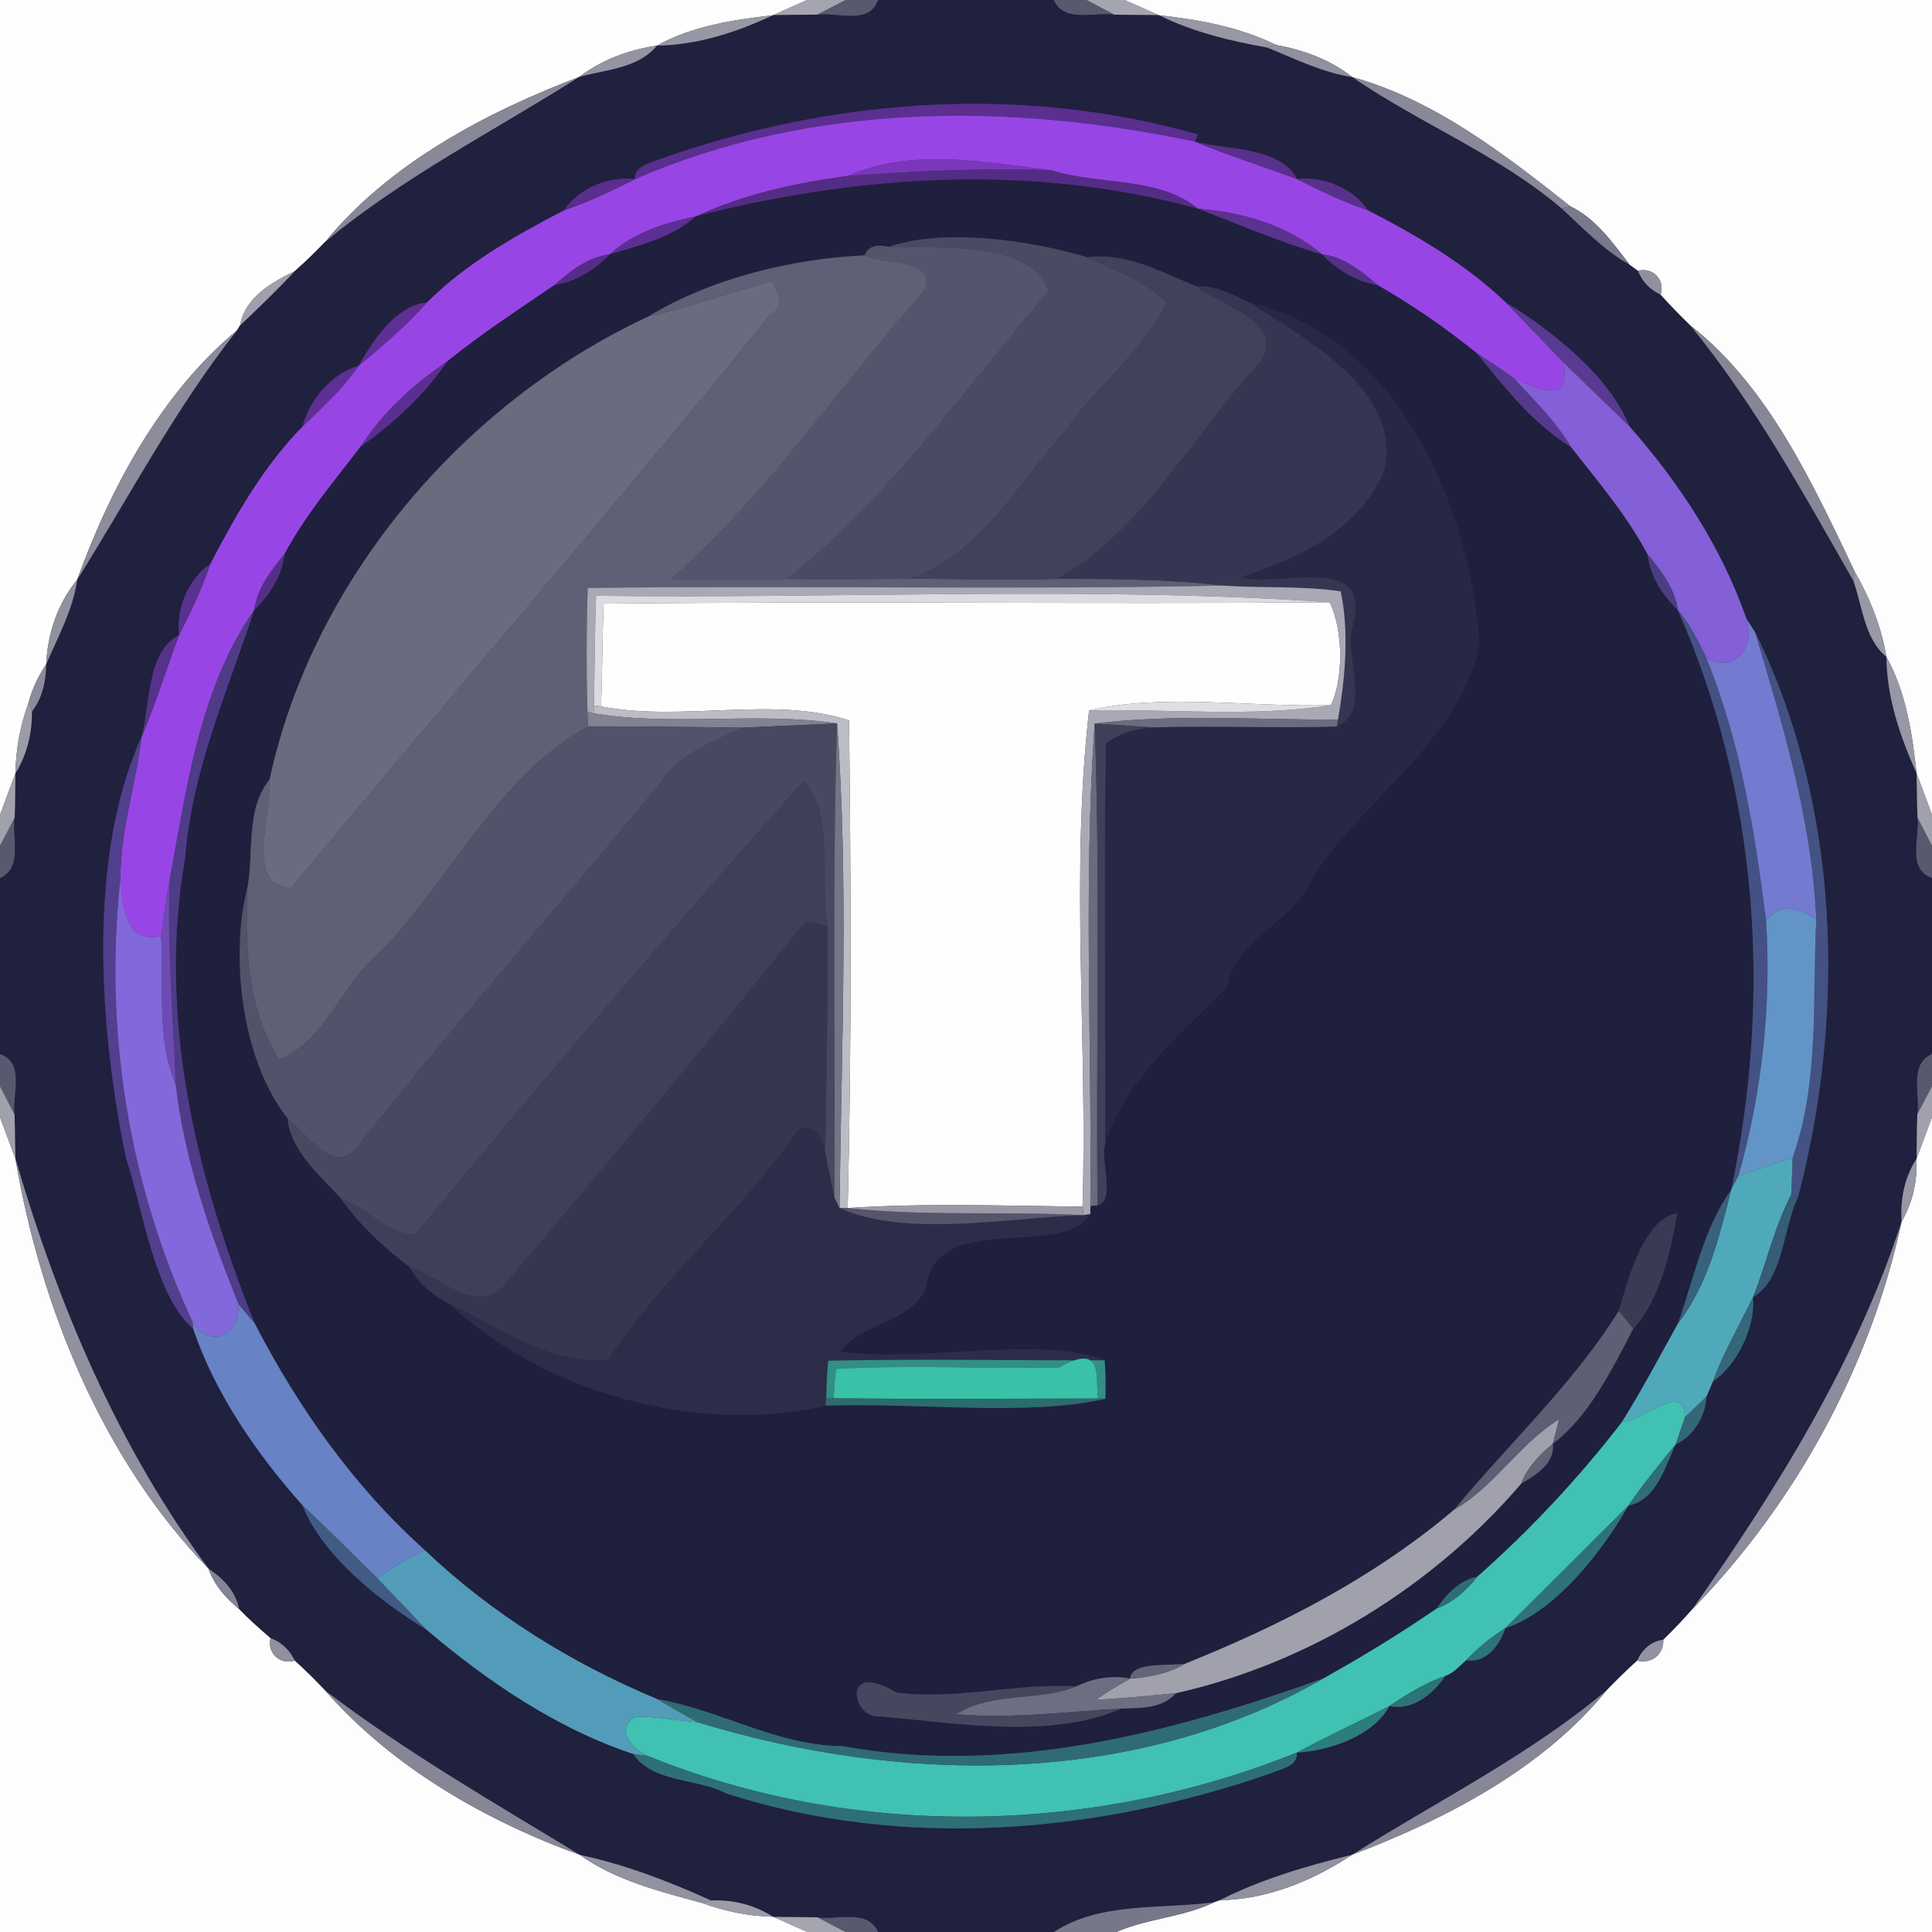 <?xml version="1.0" encoding="UTF-8" ?>
<!DOCTYPE svg PUBLIC "-//W3C//DTD SVG 1.1//EN" "http://www.w3.org/Graphics/SVG/1.1/DTD/svg11.dtd">
<svg width="250pt" height="250pt" viewBox="0 0 250 250" version="1.1" xmlns="http://www.w3.org/2000/svg">
<rect x="0" y="0" width="250" height="250" fill="#333333" stroke="none"/>
<g id="#fefefeff">
<path fill="#fefefe" opacity="1.00" d=" M 0.00 0.00 L 104.45 0.00 C 102.97 0.65 101.49 1.30 100.03 1.97 C 94.88 2.57 89.60 3.35 85.00 5.90 C 81.38 6.44 77.90 7.72 74.96 9.95 C 62.88 14.54 50.39 21.15 42.12 31.26 C 40.85 32.58 39.53 33.87 38.15 35.08 C 35.12 36.56 31.69 38.49 31.07 42.11 L 30.68 42.74 C 20.83 50.92 14.30 63.10 9.99 75.01 C 7.46 78.10 6.16 81.97 5.98 85.94 C 4.98 87.47 4.15 89.11 3.71 90.89 C 2.62 93.83 2.05 96.92 2.00 100.06 C 1.50 101.40 0.50 104.09 0.00 105.43 L 0.00 0.00 Z" />
<path fill="#fefefe" opacity="1.00" d=" M 78.11 78.11 C 109.42 77.77 140.75 78.18 172.07 77.94 C 173.94 81.86 173.74 88.14 172.22 91.25 C 161.96 91.55 150.48 89.68 140.93 91.93 C 138.50 112.94 140.74 134.82 140.08 156.13 C 129.95 156.04 119.80 155.65 109.69 156.32 C 110.21 135.30 110.11 114.24 109.87 93.22 C 100.09 90.02 88.24 93.45 77.78 91.41 C 77.94 86.98 77.93 82.54 78.11 78.11 Z" />
</g>
<g id="#a5a5b1ff">
<path fill="#a5a5b1" opacity="1.00" d=" M 104.45 0.00 L 109.44 0.00 C 108.22 0.63 107.00 1.26 105.78 1.89 C 103.86 1.95 101.94 1.93 100.03 1.97 C 101.49 1.30 102.97 0.65 104.45 0.00 Z" />
<path fill="#a5a5b1" opacity="1.00" d=" M 140.56 0.00 L 145.55 0.00 C 147.03 0.65 148.51 1.30 149.99 1.97 C 148.06 1.94 146.12 1.97 144.19 1.90 C 142.98 1.27 141.77 0.63 140.56 0.00 Z" />
<path fill="#a5a5b1" opacity="1.00" d=" M 100.02 248.03 C 101.95 248.06 103.88 248.02 105.80 248.10 C 107.02 248.73 108.23 249.36 109.44 250.00 L 104.45 250.00 C 102.97 249.35 101.49 248.70 100.02 248.03 Z" />
</g>
<g id="#58586fff">
<path fill="#58586f" opacity="1.00" d=" M 109.44 0.00 L 113.62 0.00 C 112.50 3.26 108.53 1.61 105.78 1.89 C 107.00 1.26 108.22 0.63 109.44 0.00 Z" />
<path fill="#58586f" opacity="1.00" d=" M 136.35 0.00 L 140.56 0.00 C 141.77 0.63 142.98 1.27 144.19 1.90 C 141.49 1.54 137.74 3.02 136.35 0.00 Z" />
<path fill="#58586f" opacity="1.00" d=" M 0.00 109.43 C 0.63 108.22 1.27 107.01 1.90 105.80 C 1.53 108.50 3.02 112.25 0.00 113.65 L 0.00 109.43 Z" />
<path fill="#58586f" opacity="1.00" d=" M 248.12 105.78 C 248.74 107.00 249.37 108.22 250.00 109.43 L 250.00 113.62 C 246.75 112.50 248.37 108.53 248.12 105.78 Z" />
<path fill="#58586f" opacity="1.00" d=" M 0.00 136.38 C 3.26 137.50 1.61 141.44 1.88 144.22 C 1.26 143.00 0.63 141.78 0.00 140.57 L 0.00 136.38 Z" />
<path fill="#58586f" opacity="1.00" d=" M 248.10 144.20 C 248.46 141.49 246.98 137.74 250.00 136.35 L 250.00 140.57 C 249.36 141.77 248.73 142.98 248.10 144.20 Z" />
<path fill="#58586f" opacity="1.00" d=" M 105.80 248.10 C 108.50 248.45 112.25 246.98 113.65 250.00 L 109.44 250.00 C 108.23 249.36 107.02 248.73 105.80 248.10 Z" />
</g>
<g id="#20203fff">
<path fill="#20203f" opacity="1.00" d=" M 113.62 0.00 L 136.35 0.00 C 137.74 3.02 141.49 1.54 144.19 1.90 C 146.12 1.97 148.06 1.94 149.99 1.97 C 154.36 4.14 159.18 5.30 163.96 6.15 C 167.55 7.59 171.10 9.39 174.97 9.97 C 183.72 15.99 193.89 19.99 202.08 26.98 C 204.88 29.55 207.53 32.38 210.88 34.26 C 211.15 34.45 211.68 34.84 211.95 35.04 C 212.49 36.43 213.54 37.50 214.88 38.13 C 216.12 39.50 217.41 40.83 218.74 42.12 C 227.04 52.30 233.35 63.81 239.82 75.15 C 241.02 78.48 241.22 82.60 244.10 85.00 C 244.14 90.24 245.87 95.32 248.00 100.05 C 248.05 101.96 248.05 103.87 248.12 105.78 C 248.37 108.53 246.75 112.50 250.00 113.62 L 250.00 136.35 C 246.98 137.74 248.46 141.49 248.10 144.20 C 248.02 146.11 248.04 148.02 248.00 149.94 C 246.43 152.37 245.87 155.20 246.07 158.07 C 240.14 176.32 229.95 192.62 219.04 208.17 C 217.83 209.56 216.55 210.89 215.23 212.18 C 213.66 212.38 212.48 213.45 211.86 214.87 C 210.49 216.12 209.16 217.41 207.88 218.74 C 197.80 227.19 185.97 233.06 174.97 240.00 C 169.13 241.45 163.24 243.14 157.86 245.88 L 157.12 246.15 C 150.27 247.07 142.29 246.08 136.40 250.00 L 113.65 250.00 C 112.25 246.98 108.50 248.45 105.80 248.10 C 103.88 248.02 101.95 248.06 100.02 248.03 C 97.63 246.48 94.85 245.80 92.01 245.92 C 86.54 243.45 80.91 241.27 75.03 240.02 C 63.91 233.25 52.52 226.71 42.09 218.77 C 40.83 217.42 39.50 216.12 38.14 214.88 C 37.49 213.52 36.41 212.48 35.00 211.97 C 33.60 210.77 32.22 209.55 30.95 208.23 C 30.49 205.91 28.89 204.25 26.99 202.99 C 15.20 187.09 7.52 168.82 2.00 149.95 C 1.94 148.04 1.95 146.13 1.88 144.22 C 1.61 141.44 3.26 137.50 0.00 136.38 L 0.00 113.65 C 3.02 112.25 1.53 108.50 1.90 105.80 C 1.98 103.89 1.95 101.97 2.00 100.06 C 3.49 97.65 4.16 94.89 4.13 92.07 C 5.51 90.30 5.94 88.14 5.98 85.94 C 7.51 82.38 9.45 78.90 9.99 75.01 C 16.75 64.24 22.71 52.81 30.68 42.74 L 31.07 42.11 C 33.48 39.82 35.88 37.51 38.15 35.08 C 39.53 33.87 40.85 32.58 42.12 31.26 C 52.22 22.86 63.95 16.94 74.96 9.95 C 78.39 8.99 82.62 8.86 85.00 5.90 C 90.23 5.84 95.33 4.17 100.03 1.97 C 101.94 1.93 103.86 1.95 105.78 1.89 C 108.53 1.61 112.50 3.26 113.62 0.00 M 84.87 20.78 C 83.79 21.20 81.99 21.69 82.17 23.19 C 78.85 22.72 74.77 24.42 73.01 27.20 C 66.69 30.50 60.31 34.07 55.24 39.15 C 51.19 39.49 48.18 44.22 46.40 47.33 C 42.97 48.30 40.00 51.75 39.14 55.20 C 34.11 60.33 30.49 66.67 27.20 73.01 C 24.42 74.77 22.74 78.84 23.18 82.16 C 18.98 84.29 19.41 91.34 18.32 95.36 C 11.45 110.39 12.67 132.16 16.27 149.70 C 18.58 156.84 20.00 167.60 25.01 171.96 C 27.81 180.32 33.24 188.14 39.13 194.78 C 41.73 201.35 49.16 207.23 55.19 210.88 C 63.05 217.57 72.08 223.70 81.93 226.96 C 84.46 230.74 90.27 230.08 93.96 232.07 C 116.88 239.43 141.88 237.28 164.38 229.49 C 165.64 228.92 167.98 228.61 167.82 226.78 C 172.10 226.56 177.75 224.57 179.80 220.75 C 182.75 221.44 185.50 219.17 187.03 216.86 C 188.12 216.48 188.89 215.56 189.73 214.82 C 192.23 215.33 194.14 212.82 194.78 210.69 C 201.26 208.57 207.36 200.74 210.73 194.81 C 214.39 194.10 215.46 189.76 216.85 186.89 C 219.09 185.91 220.76 183.18 220.81 180.74 C 221.02 180.24 221.44 179.26 221.65 178.77 C 224.69 176.70 227.19 171.82 226.84 167.86 C 230.85 165.54 230.69 158.89 232.67 154.92 C 238.92 131.01 238.07 104.03 227.13 81.84 C 226.84 81.39 226.27 80.50 225.98 80.05 C 222.80 70.87 217.27 62.43 210.86 55.19 C 208.25 48.64 200.84 42.79 194.83 39.12 C 189.63 34.15 183.34 30.48 176.99 27.20 C 175.23 24.42 171.15 22.74 167.84 23.18 C 165.71 18.98 158.65 19.39 154.63 18.33 L 155.01 17.40 C 132.01 10.84 107.24 12.74 84.87 20.78 Z" />
</g>
<g id="#fdfdfeff">
<path fill="#fdfdfe" opacity="1.00" d=" M 145.55 0.00 L 250.00 0.00 L 250.00 105.43 C 249.50 104.09 248.50 101.39 248.00 100.05 C 247.44 94.88 246.65 89.60 244.10 85.00 C 243.45 81.12 241.98 77.44 240.03 74.03 C 234.56 62.61 228.89 50.07 218.74 42.12 C 217.41 40.83 216.12 39.50 214.88 38.13 C 215.49 36.21 213.90 34.54 211.95 35.04 C 211.68 34.84 211.15 34.45 210.88 34.26 C 208.68 31.40 206.51 28.30 203.19 26.69 C 194.69 19.96 185.58 12.90 174.97 9.97 C 172.12 7.71 168.66 6.47 165.11 5.81 C 160.40 3.49 155.17 2.56 149.99 1.97 C 148.51 1.30 147.03 0.65 145.55 0.00 Z" />
<path fill="#fdfdfe" opacity="1.00" d=" M 0.00 144.57 C 0.50 145.91 1.50 148.61 2.00 149.95 C 5.25 169.12 13.31 188.92 26.99 202.99 C 27.72 205.13 29.24 206.80 30.95 208.23 C 32.22 209.55 33.60 210.77 35.00 211.97 C 34.54 213.92 36.23 215.47 38.14 214.88 C 39.50 216.12 40.83 217.42 42.09 218.77 C 50.76 228.66 62.75 235.56 75.03 240.02 C 79.69 243.35 85.40 244.75 90.85 246.25 C 93.80 247.32 96.88 247.96 100.02 248.03 C 101.49 248.70 102.97 249.35 104.45 250.00 L 0.00 250.00 L 0.00 144.57 Z" />
<path fill="#fdfdfe" opacity="1.00" d=" M 248.00 149.94 C 248.50 148.60 249.50 145.91 250.00 144.57 L 250.00 250.00 L 144.44 250.00 C 148.52 248.23 153.10 248.09 157.12 246.15 L 157.86 245.88 C 163.95 245.81 169.93 243.34 174.97 240.00 C 187.06 235.41 199.62 228.89 207.88 218.74 C 209.16 217.41 210.49 216.12 211.86 214.87 C 213.68 215.39 215.33 214.05 215.23 212.18 C 216.55 210.89 217.83 209.56 219.04 208.17 C 232.39 194.47 242.06 176.74 246.07 158.07 C 247.53 155.59 248.10 152.79 248.00 149.94 Z" />
</g>
<g id="#9797a5ff">
<path fill="#9797a5" opacity="1.00" d=" M 85.00 5.90 C 89.60 3.35 94.88 2.57 100.03 1.97 C 95.33 4.17 90.23 5.84 85.00 5.90 Z" />
<path fill="#9797a5" opacity="1.00" d=" M 149.99 1.97 C 155.17 2.56 160.40 3.49 165.11 5.81 L 163.96 6.15 C 159.18 5.30 154.36 4.14 149.99 1.97 Z" />
<path fill="#9797a5" opacity="1.00" d=" M 244.10 85.00 C 246.65 89.60 247.44 94.88 248.00 100.05 C 245.87 95.32 244.14 90.24 244.10 85.00 Z" />
<path fill="#9797a5" opacity="1.00" d=" M 246.07 158.07 C 245.87 155.20 246.43 152.37 248.00 149.94 C 248.10 152.79 247.53 155.59 246.07 158.07 Z" />
</g>
<g id="#9494a3ff">
<path fill="#9494a3" opacity="1.00" d=" M 74.96 9.95 C 77.90 7.72 81.38 6.44 85.00 5.90 C 82.62 8.86 78.39 8.99 74.96 9.95 Z" />
</g>
<g id="#90909fff">
<path fill="#90909f" opacity="1.00" d=" M 163.96 6.15 L 165.11 5.81 C 168.66 6.47 172.12 7.71 174.97 9.97 C 171.10 9.39 167.55 7.59 163.96 6.15 Z" />
<path fill="#90909f" opacity="1.00" d=" M 211.95 35.04 C 213.90 34.54 215.49 36.21 214.88 38.13 C 213.54 37.50 212.49 36.43 211.95 35.04 Z" />
<path fill="#90909f" opacity="1.00" d=" M 5.98 85.94 C 6.16 81.97 7.46 78.10 9.99 75.01 C 9.45 78.90 7.51 82.38 5.98 85.94 Z" />
<path fill="#90909f" opacity="1.00" d=" M 2.00 149.95 C 7.52 168.82 15.20 187.09 26.99 202.99 C 13.31 188.92 5.25 169.12 2.00 149.95 Z" />
<path fill="#90909f" opacity="1.00" d=" M 35.00 211.97 C 36.41 212.48 37.49 213.52 38.14 214.88 C 36.23 215.47 34.54 213.92 35.00 211.97 Z" />
</g>
<g id="#888898ff">
<path fill="#888898" opacity="1.00" d=" M 42.12 31.26 C 50.39 21.15 62.88 14.54 74.96 9.95 C 63.95 16.94 52.22 22.86 42.12 31.26 Z" />
</g>
<g id="#898999ff">
<path fill="#898999" opacity="1.00" d=" M 174.97 9.97 C 185.58 12.90 194.69 19.96 203.19 26.69 L 202.08 26.98 C 193.89 19.99 183.72 15.99 174.97 9.97 Z" />
</g>
<g id="#5b2e90ff">
<path fill="#5b2e90" opacity="1.00" d=" M 84.87 20.78 C 107.24 12.74 132.01 10.84 155.01 17.40 L 154.63 18.33 C 130.65 13.26 104.93 13.24 82.17 23.19 C 81.99 21.69 83.79 21.20 84.87 20.78 Z" />
</g>
<g id="#9845e6ff">
<path fill="#9845e6" opacity="1.00" d=" M 82.17 23.19 C 104.93 13.24 130.65 13.26 154.63 18.33 C 158.96 20.15 163.45 21.52 167.84 23.18 C 170.81 24.69 173.82 26.15 176.99 27.20 C 183.34 30.48 189.63 34.15 194.83 39.12 C 197.30 41.70 199.80 44.25 202.26 46.85 C 203.39 52.40 199.24 50.41 195.96 48.99 C 194.38 47.87 192.79 46.77 191.14 45.75 C 187.09 42.47 182.79 39.50 178.26 36.90 C 176.18 35.06 173.91 33.26 171.06 32.90 C 166.62 29.17 160.77 27.43 155.06 27.02 C 149.81 22.78 142.29 24.01 136.06 22.04 C 127.51 20.97 117.94 19.10 109.74 22.76 C 102.99 23.66 96.24 25.13 90.04 28.00 C 86.04 28.82 82.01 30.08 78.93 32.89 C 76.09 33.27 73.81 35.06 71.73 36.90 C 67.05 40.10 62.28 43.20 57.87 46.78 C 53.51 49.72 49.53 53.32 46.68 57.78 C 43.23 62.29 39.51 66.68 36.82 71.71 C 35.06 73.84 33.28 76.11 32.90 78.93 C 25.83 89.06 24.16 101.95 21.96 113.85 C 21.54 116.26 21.17 118.69 20.85 121.12 C 16.16 122.20 15.85 117.16 15.58 113.78 C 15.56 107.50 17.59 101.54 18.32 95.36 C 20.17 91.05 21.52 86.54 23.18 82.16 C 24.69 79.19 26.15 76.18 27.20 73.01 C 30.49 66.67 34.11 60.33 39.14 55.20 C 41.70 52.71 44.40 50.31 46.40 47.33 C 49.52 44.80 52.55 42.14 55.24 39.15 C 60.31 34.07 66.69 30.50 73.01 27.20 C 76.18 26.14 79.19 24.69 82.17 23.19 Z" />
</g>
<g id="#59308eff">
<path fill="#59308e" opacity="1.00" d=" M 154.63 18.33 C 158.65 19.39 165.71 18.98 167.84 23.18 C 163.45 21.52 158.96 20.15 154.63 18.33 Z" />
</g>
<g id="#7b37bcff">
<path fill="#7b37bc" opacity="1.00" d=" M 109.74 22.76 C 117.94 19.10 127.51 20.97 136.06 22.04 C 127.27 21.67 118.50 22.15 109.74 22.76 Z" />
</g>
<g id="#542c86ff">
<path fill="#542c86" opacity="1.00" d=" M 109.74 22.76 C 118.50 22.15 127.27 21.67 136.06 22.04 C 142.29 24.01 149.81 22.78 155.06 27.02 C 133.67 21.16 111.28 22.57 90.04 28.00 C 96.24 25.13 102.99 23.66 109.74 22.76 Z" />
</g>
<g id="#5b2d8fff">
<path fill="#5b2d8f" opacity="1.00" d=" M 73.01 27.20 C 74.77 24.42 78.85 22.72 82.17 23.19 C 79.19 24.69 76.18 26.14 73.01 27.20 Z" />
</g>
<g id="#1f1f3eff">
<path fill="#1f1f3e" opacity="1.00" d=" M 90.04 28.00 C 111.28 22.57 133.67 21.16 155.06 27.02 C 160.36 29.07 165.60 31.32 171.06 32.90 C 173.03 34.92 175.44 36.43 178.26 36.90 C 182.79 39.50 187.09 42.47 191.14 45.75 C 194.72 50.19 198.38 54.83 203.30 57.86 C 206.79 62.33 210.52 66.68 213.18 71.71 C 213.53 74.57 215.07 76.97 217.11 78.93 C 227.52 102.54 229.31 128.76 224.02 153.95 C 220.43 158.96 219.18 165.47 217.12 171.27 C 214.75 175.54 212.47 179.87 209.87 184.02 C 204.29 191.26 198.04 197.94 191.20 203.99 C 188.86 204.53 187.19 206.19 185.92 208.13 C 181.19 211.38 176.29 214.37 171.29 217.16 C 151.40 224.29 130.37 229.81 109.01 225.95 C 100.49 225.87 93.21 221.27 85.05 219.86 C 74.06 215.29 63.65 208.85 55.02 200.63 C 45.79 192.37 38.62 182.19 32.95 171.23 C 25.36 152.21 20.34 131.57 23.96 110.99 C 24.81 99.77 29.44 89.48 32.90 78.93 C 34.93 76.97 36.47 74.56 36.82 71.71 C 39.51 66.68 43.23 62.29 46.68 57.78 C 50.98 54.76 54.88 51.12 57.87 46.78 C 62.28 43.20 67.05 40.10 71.73 36.90 C 74.55 36.43 76.97 34.92 78.93 32.89 C 82.79 31.74 86.97 30.74 90.04 28.00 M 114.99 31.95 C 113.31 31.57 112.27 31.93 111.89 33.04 C 102.34 33.49 91.88 36.07 83.87 40.97 C 59.93 52.11 40.46 74.98 34.89 100.85 C 31.74 104.72 32.87 110.29 32.00 114.97 C 29.87 122.97 30.98 136.83 37.21 144.70 C 37.55 148.81 41.35 152.08 43.95 154.90 C 46.41 158.36 49.58 161.38 52.96 163.91 C 54.14 166.02 55.99 167.68 58.18 168.71 C 70.28 180.17 90.25 185.73 106.86 181.89 C 118.58 181.46 132.87 183.33 143.03 181.00 C 143.09 179.34 143.07 177.67 142.94 176.02 C 134.40 172.70 119.21 176.45 108.75 174.88 C 111.57 171.00 117.38 171.38 119.80 166.84 C 120.91 156.30 137.42 163.11 141.09 157.10 L 141.09 156.06 L 142.02 155.97 C 144.40 155.36 142.38 150.36 143.00 148.07 C 145.19 140.15 152.75 133.75 158.72 127.77 C 159.92 121.35 167.23 119.44 169.70 113.78 C 176.26 103.32 188.82 96.01 191.43 83.38 C 190.27 65.40 180.67 43.59 161.74 39.19 C 159.57 38.14 157.35 36.90 154.85 37.07 C 150.40 35.24 145.66 32.62 140.69 33.29 C 132.73 30.91 121.74 29.58 114.99 31.95 M 209.47 169.63 C 203.55 179.14 195.18 186.84 188.20 195.32 C 177.90 204.07 165.80 210.29 153.31 215.30 C 151.22 215.57 146.42 215.01 146.22 217.22 C 143.83 216.72 141.45 217.18 139.28 218.21 C 131.51 217.77 123.80 220.01 115.98 219.02 C 108.81 214.64 110.17 222.56 113.97 222.11 C 123.88 222.98 136.05 225.08 145.11 221.08 C 147.59 221.00 150.36 221.14 152.16 219.10 C 169.38 215.24 185.40 205.33 196.82 192.01 C 198.71 190.86 201.24 189.39 200.93 186.83 C 205.62 183.28 208.57 177.26 211.34 171.94 C 214.81 168.16 216.13 162.11 217.04 156.98 C 212.52 157.85 210.59 165.96 209.47 169.63 Z" />
</g>
<g id="#58318eff">
<path fill="#58318e" opacity="1.00" d=" M 167.84 23.18 C 171.15 22.74 175.23 24.42 176.99 27.20 C 173.82 26.15 170.81 24.69 167.84 23.18 Z" />
</g>
<g id="#5a3290ff">
<path fill="#5a3290" opacity="1.00" d=" M 155.06 27.02 C 160.77 27.43 166.62 29.17 171.06 32.90 C 165.60 31.32 160.36 29.07 155.06 27.02 Z" />
</g>
<g id="#79798bff">
<path fill="#79798b" opacity="1.00" d=" M 202.08 26.98 L 203.19 26.69 C 206.51 28.30 208.68 31.40 210.88 34.26 C 207.53 32.38 204.88 29.55 202.08 26.98 Z" />
</g>
<g id="#5d2e93ff">
<path fill="#5d2e93" opacity="1.00" d=" M 78.93 32.89 C 82.01 30.08 86.04 28.82 90.04 28.00 C 86.97 30.74 82.79 31.74 78.93 32.89 Z" />
</g>
<g id="#4a4a63ff">
<path fill="#4a4a63" opacity="1.00" d=" M 114.99 31.95 C 121.74 29.58 132.73 30.91 140.69 33.29 C 144.17 35.12 148.19 36.19 150.92 39.18 C 147.81 45.67 141.77 49.98 137.77 55.84 C 131.59 62.67 126.98 71.62 117.78 74.87 C 112.46 74.97 107.14 75.01 101.83 74.93 C 114.94 64.52 124.87 50.30 135.68 37.67 C 133.43 31.04 121.43 32.16 114.99 31.95 Z" />
</g>
<g id="#54546cff">
<path fill="#54546c" opacity="1.00" d=" M 111.89 33.04 C 112.27 31.93 113.31 31.57 114.99 31.95 C 121.43 32.16 133.43 31.04 135.68 37.67 C 124.87 50.30 114.94 64.52 101.83 74.93 C 96.83 74.96 91.84 75.14 86.85 74.92 C 99.36 63.95 108.61 49.96 119.62 37.61 C 121.39 33.36 114.43 34.35 111.89 33.04 Z" />
</g>
<g id="#562c89ff">
<path fill="#562c89" opacity="1.00" d=" M 71.73 36.90 C 73.81 35.06 76.09 33.27 78.93 32.89 C 76.97 34.92 74.55 36.43 71.73 36.90 Z" />
</g>
<g id="#5f5f75ff">
<path fill="#5f5f75" opacity="1.00" d=" M 83.87 40.97 C 91.88 36.07 102.34 33.49 111.89 33.04 C 114.43 34.35 121.39 33.36 119.62 37.61 C 108.61 49.96 99.36 63.95 86.85 74.92 C 91.84 75.14 96.83 74.96 101.83 74.93 C 107.14 75.01 112.46 74.97 117.78 74.87 C 124.12 74.92 130.47 75.08 136.82 74.91 C 143.96 74.89 151.12 74.93 158.22 75.77 C 130.84 76.35 103.44 75.73 76.05 76.08 C 75.88 81.42 75.87 86.76 76.02 92.11 C 76.04 92.58 76.08 93.52 76.10 93.99 C 64.35 100.41 58.14 114.27 48.72 123.69 C 44.03 127.74 42.09 134.70 36.13 137.13 C 31.94 130.46 31.73 122.58 32.00 114.97 C 32.87 110.29 31.74 104.72 34.89 100.85 C 35.28 105.29 31.50 114.89 37.74 114.82 C 58.29 90.04 79.43 65.74 99.67 40.71 C 101.85 39.59 100.40 37.83 99.97 36.40 C 94.56 37.78 89.32 39.74 83.87 40.97 Z" />
</g>
<g id="#41415bff">
<path fill="#41415b" opacity="1.00" d=" M 140.69 33.29 C 145.66 32.62 150.40 35.24 154.85 37.07 C 157.88 39.52 166.67 41.72 162.98 46.98 C 154.33 56.22 148.14 68.50 136.82 74.91 C 130.47 75.08 124.12 74.92 117.78 74.87 C 126.98 71.62 131.59 62.67 137.77 55.84 C 141.77 49.98 147.81 45.67 150.92 39.18 C 148.19 36.19 144.17 35.12 140.69 33.29 Z" />
</g>
<g id="#523187ff">
<path fill="#523187" opacity="1.00" d=" M 171.06 32.90 C 173.91 33.26 176.18 35.06 178.26 36.90 C 175.44 36.43 173.03 34.92 171.06 32.90 Z" />
</g>
<g id="#a0a0adff">
<path fill="#a0a0ad" opacity="1.00" d=" M 31.07 42.11 C 31.69 38.49 35.12 36.56 38.15 35.08 C 35.88 37.51 33.48 39.82 31.07 42.11 Z" />
</g>
<g id="#6b6b80ff">
<path fill="#6b6b80" opacity="1.00" d=" M 83.87 40.97 C 89.32 39.74 94.56 37.78 99.97 36.40 C 100.40 37.83 101.85 39.59 99.67 40.71 C 79.43 65.74 58.29 90.04 37.74 114.82 C 31.50 114.89 35.28 105.29 34.89 100.85 C 40.46 74.98 59.93 52.11 83.87 40.97 Z" />
</g>
<g id="#363652ff">
<path fill="#363652" opacity="1.00" d=" M 154.85 37.07 C 157.35 36.90 159.57 38.14 161.74 39.19 C 168.98 43.84 181.63 50.70 179.08 61.04 C 175.61 68.77 168.09 72.21 160.62 74.68 C 165.24 76.19 177.71 71.19 175.05 81.00 C 173.79 84.85 177.72 91.90 172.99 94.01 L 173.14 93.11 C 174.06 87.67 174.61 81.93 173.49 76.52 C 168.45 75.77 163.31 76.13 158.22 75.77 C 151.12 74.93 143.96 74.89 136.82 74.91 C 148.14 68.50 154.33 56.22 162.98 46.98 C 166.67 41.72 157.88 39.52 154.85 37.07 Z" />
</g>
<g id="#602f96ff">
<path fill="#602f96" opacity="1.00" d=" M 46.40 47.33 C 48.18 44.22 51.19 39.49 55.24 39.15 C 52.55 42.14 49.52 44.80 46.40 47.33 Z" />
</g>
<g id="#282846ff">
<path fill="#282846" opacity="1.00" d=" M 161.74 39.19 C 180.67 43.59 190.27 65.40 191.43 83.38 C 188.82 96.01 176.26 103.32 169.70 113.78 C 167.23 119.44 159.92 121.35 158.72 127.77 C 152.75 133.75 145.19 140.15 143.00 148.07 C 143.08 130.78 142.80 113.48 143.10 96.19 C 144.86 94.91 146.90 94.22 149.21 94.12 C 157.13 93.88 165.07 94.25 172.99 94.01 C 177.72 91.90 173.79 84.85 175.05 81.00 C 177.71 71.19 165.24 76.19 160.62 74.68 C 168.09 72.21 175.61 68.77 179.08 61.04 C 181.63 50.70 168.98 43.84 161.74 39.19 Z" />
</g>
<g id="#583a92ff">
<path fill="#583a92" opacity="1.00" d=" M 194.83 39.12 C 200.84 42.79 208.25 48.64 210.86 55.19 C 207.98 52.42 205.12 49.64 202.26 46.85 C 199.80 44.25 197.30 41.70 194.83 39.12 Z" />
</g>
<g id="#868697ff">
<path fill="#868697" opacity="1.00" d=" M 218.74 42.12 C 228.89 50.07 234.56 62.61 240.03 74.03 L 239.82 75.15 C 233.35 63.81 227.04 52.30 218.74 42.12 Z" />
<path fill="#868697" opacity="1.00" d=" M 42.09 218.77 C 52.52 226.71 63.91 233.25 75.03 240.02 C 62.75 235.56 50.76 228.66 42.09 218.77 Z" />
</g>
<g id="#8c8c9cff">
<path fill="#8c8c9c" opacity="1.00" d=" M 9.99 75.01 C 14.30 63.10 20.83 50.92 30.68 42.74 C 22.71 52.81 16.75 64.24 9.99 75.01 Z" />
<path fill="#8c8c9c" opacity="1.00" d=" M 219.04 208.17 C 229.95 192.62 240.14 176.32 246.07 158.07 C 242.06 176.74 232.39 194.47 219.04 208.17 Z" />
</g>
<g id="#55398eff">
<path fill="#55398e" opacity="1.00" d=" M 191.14 45.75 C 192.79 46.77 194.38 47.87 195.96 48.99 C 198.53 51.84 201.37 54.52 203.30 57.86 C 198.38 54.83 194.72 50.19 191.14 45.75 Z" />
</g>
<g id="#5f2f95ff">
<path fill="#5f2f95" opacity="1.00" d=" M 39.14 55.20 C 40.00 51.75 42.97 48.30 46.40 47.33 C 44.40 50.31 41.70 52.71 39.14 55.20 Z" />
</g>
<g id="#5b2f91ff">
<path fill="#5b2f91" opacity="1.00" d=" M 46.68 57.78 C 49.53 53.32 53.51 49.72 57.87 46.78 C 54.88 51.12 50.98 54.76 46.68 57.78 Z" />
</g>
<g id="#835fd8ff">
<path fill="#835fd8" opacity="1.00" d=" M 202.26 46.85 C 205.12 49.64 207.98 52.42 210.86 55.19 C 217.27 62.43 222.80 70.87 225.98 80.05 C 227.05 83.74 224.73 87.03 220.85 85.26 C 219.81 83.03 218.69 80.82 217.11 78.93 C 216.71 76.11 214.94 73.84 213.18 71.71 C 210.52 66.68 206.79 62.33 203.30 57.86 C 201.37 54.52 198.53 51.84 195.96 48.99 C 199.24 50.41 203.39 52.40 202.26 46.85 Z" />
</g>
<g id="#542f88ff">
<path fill="#542f88" opacity="1.00" d=" M 32.90 78.93 C 33.28 76.11 35.06 73.84 36.82 71.71 C 36.47 74.56 34.93 76.97 32.90 78.93 Z" />
</g>
<g id="#4a3e82ff">
<path fill="#4a3e82" opacity="1.00" d=" M 213.18 71.71 C 214.94 73.84 216.71 76.11 217.11 78.93 C 215.07 76.97 213.53 74.57 213.18 71.71 Z" />
</g>
<g id="#59328fff">
<path fill="#59328f" opacity="1.00" d=" M 23.18 82.16 C 22.74 78.84 24.42 74.77 27.20 73.01 C 26.15 76.18 24.69 79.19 23.18 82.16 Z" />
</g>
<g id="#9898a6ff">
<path fill="#9898a6" opacity="1.00" d=" M 240.03 74.03 C 241.98 77.44 243.45 81.12 244.10 85.00 C 241.22 82.60 241.02 78.48 239.82 75.15 L 240.03 74.03 Z" />
</g>
<g id="#a9a9b5ff">
<path fill="#a9a9b5" opacity="1.00" d=" M 76.05 76.08 C 103.44 75.73 130.84 76.35 158.22 75.77 C 163.31 76.13 168.45 75.77 173.49 76.52 C 174.61 81.93 174.06 87.67 173.14 93.11 C 162.65 93.17 152.09 92.34 141.65 93.63 C 140.19 114.38 141.30 135.26 141.09 156.06 L 141.09 157.10 L 140.21 157.24 L 140.08 156.13 C 140.74 134.82 138.50 112.94 140.93 91.93 C 151.35 91.69 161.89 92.85 172.22 91.25 C 173.74 88.14 173.94 81.86 172.07 77.94 C 141.27 75.79 108.63 77.49 77.13 77.09 C 76.95 81.82 76.97 86.56 76.85 91.30 L 76.81 92.31 L 76.02 92.11 C 75.87 86.76 75.88 81.42 76.05 76.08 Z" />
</g>
<g id="#dbdbe0ff">
<path fill="#dbdbe0" opacity="1.00" d=" M 77.13 77.09 C 108.63 77.49 141.27 75.79 172.07 77.94 C 140.75 78.18 109.42 77.77 78.11 78.11 C 77.93 82.54 77.94 86.98 77.78 91.41 L 76.85 91.30 C 76.97 86.56 76.95 81.82 77.13 77.09 Z" />
</g>
<g id="#4f3b87ff">
<path fill="#4f3b87" opacity="1.00" d=" M 21.96 113.85 C 24.16 101.95 25.83 89.06 32.90 78.93 C 29.44 89.48 24.81 99.77 23.96 110.99 C 20.34 131.57 25.36 152.21 32.95 171.23 C 32.24 170.41 31.54 169.58 30.85 168.74 C 27.20 159.57 23.85 150.13 22.73 140.27 C 22.40 131.46 21.62 122.67 21.96 113.85 Z" />
</g>
<g id="#445184ff">
<path fill="#445184" opacity="1.00" d=" M 217.11 78.93 C 218.69 80.82 219.81 83.03 220.85 85.26 C 225.24 96.12 227.06 107.56 228.53 119.10 C 229.23 130.18 227.99 141.45 224.96 152.14 C 224.73 152.59 224.26 153.50 224.02 153.95 C 229.31 128.76 227.52 102.54 217.11 78.93 Z" />
</g>
<g id="#737ad0ff">
<path fill="#737ad0" opacity="1.00" d=" M 225.98 80.05 C 226.27 80.50 226.84 81.39 227.13 81.84 C 230.74 93.99 234.50 106.19 235.03 118.98 C 232.86 117.53 230.41 116.70 228.53 119.10 C 227.06 107.56 225.24 96.12 220.85 85.26 C 224.73 87.03 227.05 83.74 225.98 80.05 Z" />
</g>
<g id="#57328cff">
<path fill="#57328c" opacity="1.00" d=" M 18.32 95.36 C 19.41 91.34 18.98 84.29 23.18 82.16 C 21.52 86.54 20.17 91.05 18.32 95.36 Z" />
</g>
<g id="#435283ff">
<path fill="#435283" opacity="1.00" d=" M 227.13 81.84 C 238.07 104.03 238.92 131.01 232.67 154.92 L 231.78 154.61 C 231.86 153.01 231.90 151.42 231.95 149.83 C 235.48 140.04 234.48 129.18 235.03 118.98 C 234.50 106.19 230.74 93.99 227.13 81.84 Z" />
</g>
<g id="#8b8b9bff">
<path fill="#8b8b9b" opacity="1.00" d=" M 3.71 90.89 C 4.15 89.11 4.98 87.47 5.98 85.94 C 5.94 88.14 5.51 90.30 4.13 92.07 L 3.71 90.89 Z" />
</g>
<g id="#9c9ca9ff">
<path fill="#9c9ca9" opacity="1.00" d=" M 2.00 100.06 C 2.05 96.92 2.62 93.83 3.71 90.89 L 4.13 92.07 C 4.16 94.89 3.49 97.65 2.00 100.06 Z" />
<path fill="#9c9ca9" opacity="1.00" d=" M 90.85 246.25 L 92.01 245.92 C 94.85 245.80 97.63 246.48 100.02 248.03 C 96.88 247.96 93.80 247.32 90.85 246.25 Z" />
</g>
<g id="#bcbcc5ff">
<path fill="#bcbcc5" opacity="1.00" d=" M 76.85 91.30 L 77.78 91.41 C 88.24 93.45 100.09 90.02 109.87 93.22 C 110.11 114.24 110.21 135.30 109.69 156.32 L 108.63 156.32 C 108.89 135.46 109.82 114.34 108.32 93.61 C 97.88 92.07 87.20 94.02 76.81 92.31 L 76.85 91.30 Z" />
</g>
<g id="#dedee3ff">
<path fill="#dedee3" opacity="1.00" d=" M 140.93 91.93 C 150.48 89.68 161.96 91.55 172.22 91.25 C 161.89 92.85 151.35 91.69 140.93 91.93 Z" />
</g>
<g id="#828294ff">
<path fill="#828294" opacity="1.00" d=" M 76.02 92.11 L 76.81 92.31 C 87.20 94.02 97.88 92.07 108.32 93.61 C 104.28 93.79 100.24 93.97 96.21 94.15 C 89.50 94.08 82.80 93.98 76.10 93.99 C 76.08 93.52 76.04 92.58 76.02 92.11 Z" />
</g>
<g id="#6c6c80ff">
<path fill="#6c6c80" opacity="1.00" d=" M 141.65 93.63 C 152.09 92.34 162.65 93.17 173.14 93.11 L 172.99 94.01 C 165.07 94.25 157.13 93.88 149.21 94.12 C 147.32 94.00 143.54 93.75 141.65 93.63 Z" />
</g>
<g id="#52526aff">
<path fill="#52526a" opacity="1.00" d=" M 48.72 123.69 C 58.14 114.27 64.35 100.41 76.10 93.99 C 82.80 93.98 89.50 94.08 96.21 94.15 C 92.25 95.97 87.86 97.49 85.41 101.36 C 72.46 117.07 58.96 132.37 46.31 148.30 C 43.28 152.38 39.70 146.66 37.21 144.70 C 30.98 136.83 29.87 122.97 32.00 114.97 C 31.73 122.58 31.94 130.46 36.13 137.13 C 42.09 134.70 44.03 127.74 48.72 123.69 Z" />
</g>
<g id="#484861ff">
<path fill="#484861" opacity="1.00" d=" M 96.21 94.15 C 100.24 93.97 104.28 93.79 108.32 93.61 C 107.68 114.07 108.12 134.54 107.97 155.01 C 107.68 153.57 107.08 150.69 106.78 149.25 C 106.94 139.44 107.14 129.64 107.05 119.85 C 106.12 114.11 107.97 105.01 103.98 101.08 C 87.04 120.01 70.05 139.96 53.71 159.75 C 50.12 159.66 47.30 156.20 43.95 154.90 C 41.35 152.08 37.55 148.81 37.21 144.70 C 39.70 146.66 43.28 152.38 46.31 148.30 C 58.96 132.37 72.46 117.07 85.41 101.36 C 87.86 97.49 92.25 95.97 96.21 94.15 Z" />
</g>
<g id="#757587ff">
<path fill="#757587" opacity="1.00" d=" M 108.32 93.61 C 109.82 114.34 108.89 135.46 108.63 156.32 C 108.47 155.99 108.14 155.34 107.97 155.01 C 108.12 134.54 107.68 114.07 108.32 93.61 Z" />
</g>
<g id="#6b6b7fff">
<path fill="#6b6b7f" opacity="1.00" d=" M 141.09 156.06 C 141.30 135.26 140.19 114.38 141.65 93.63 C 142.40 114.40 141.81 135.19 142.02 155.97 L 141.09 156.06 Z" />
</g>
<g id="#40405aff">
<path fill="#40405a" opacity="1.00" d=" M 141.65 93.63 C 143.54 93.75 147.32 94.00 149.21 94.12 C 146.90 94.22 144.86 94.91 143.10 96.19 C 142.80 113.48 143.08 130.78 143.00 148.07 C 142.38 150.36 144.40 155.36 142.02 155.97 C 141.81 135.19 142.40 114.40 141.65 93.63 Z" />
</g>
<g id="#523f8dff">
<path fill="#523f8d" opacity="1.00" d=" M 16.27 149.70 C 12.67 132.16 11.45 110.39 18.32 95.36 C 17.59 101.54 15.56 107.50 15.58 113.78 C 13.43 133.28 16.66 153.27 24.92 171.05 L 25.01 171.96 C 20.00 167.60 18.58 156.84 16.27 149.70 Z" />
</g>
<g id="#a1a1aeff">
<path fill="#a1a1ae" opacity="1.00" d=" M 0.00 105.43 C 0.50 104.09 1.50 101.40 2.00 100.06 C 1.95 101.97 1.98 103.89 1.90 105.80 C 1.27 107.01 0.63 108.22 0.00 109.43 L 0.00 105.43 Z" />
<path fill="#a1a1ae" opacity="1.00" d=" M 248.00 100.05 C 248.50 101.39 249.50 104.09 250.00 105.43 L 250.00 109.43 C 249.37 108.22 248.74 107.00 248.12 105.78 C 248.05 103.87 248.05 101.96 248.00 100.05 Z" />
<path fill="#a1a1ae" opacity="1.00" d=" M 0.00 140.57 C 0.63 141.78 1.26 143.00 1.88 144.22 C 1.95 146.13 1.94 148.04 2.00 149.95 C 1.50 148.61 0.50 145.91 0.00 144.57 L 0.00 140.57 Z" />
<path fill="#a1a1ae" opacity="1.00" d=" M 248.10 144.20 C 248.73 142.98 249.36 141.77 250.00 140.57 L 250.00 144.57 C 249.50 145.91 248.50 148.60 248.00 149.94 C 248.04 148.02 248.02 146.11 248.10 144.20 Z" />
<path fill="#a1a1ae" opacity="1.00" d=" M 188.20 195.32 C 193.43 192.32 196.62 186.80 201.75 183.65 C 201.49 184.71 201.22 185.77 200.93 186.83 C 199.21 188.25 197.63 189.88 196.82 192.01 C 185.40 205.33 169.38 215.24 152.16 219.10 C 148.72 219.43 145.27 219.78 141.82 219.95 C 143.23 218.95 144.72 218.06 146.22 217.22 C 148.69 217.03 151.16 216.58 153.31 215.30 C 165.80 210.29 177.90 204.07 188.20 195.32 Z" />
</g>
<g id="#3f3f59ff">
<path fill="#3f3f59" opacity="1.00" d=" M 53.71 159.75 C 70.05 139.96 87.04 120.01 103.98 101.08 C 107.97 105.01 106.12 114.11 107.05 119.85 C 106.13 119.57 105.20 119.36 104.26 119.21 C 91.36 135.27 78.13 151.09 64.81 166.81 C 61.13 169.75 56.65 165.09 52.96 163.91 C 49.58 161.38 46.41 158.36 43.95 154.90 C 47.30 156.20 50.12 159.66 53.71 159.75 Z" />
</g>
<g id="#8268daff">
<path fill="#8268da" opacity="1.00" d=" M 24.92 171.05 C 16.66 153.27 13.43 133.28 15.58 113.78 C 15.85 117.16 16.16 122.20 20.85 121.12 C 21.27 127.47 20.18 134.25 22.73 140.27 C 23.85 150.13 27.20 159.57 30.85 168.74 C 31.04 172.68 27.25 174.69 24.92 171.05 Z" />
</g>
<g id="#6d4bb3ff">
<path fill="#6d4bb3" opacity="1.00" d=" M 20.85 121.12 C 21.17 118.69 21.54 116.26 21.96 113.85 C 21.62 122.67 22.40 131.46 22.73 140.27 C 20.18 134.25 21.27 127.47 20.85 121.12 Z" />
</g>
<g id="#6294c7ff">
<path fill="#6294c7" opacity="1.00" d=" M 228.53 119.10 C 230.41 116.70 232.86 117.53 235.03 118.98 C 234.48 129.18 235.48 140.04 231.95 149.83 C 229.60 150.55 227.32 151.46 224.96 152.14 C 227.99 141.45 229.23 130.18 228.53 119.10 Z" />
</g>
<g id="#363651ff">
<path fill="#363651" opacity="1.00" d=" M 104.26 119.21 C 105.20 119.36 106.13 119.57 107.05 119.85 C 107.14 129.64 106.94 139.44 106.78 149.25 C 106.31 147.37 105.71 145.19 103.30 146.19 C 95.95 156.89 85.77 165.15 78.73 175.94 C 71.07 176.69 64.74 171.80 58.18 168.71 C 55.99 167.68 54.14 166.02 52.96 163.91 C 56.65 165.09 61.13 169.75 64.81 166.81 C 78.13 151.09 91.36 135.27 104.26 119.21 Z" />
</g>
<g id="#2b2d49ff">
<path fill="#2b2d49" opacity="1.00" d=" M 103.30 146.19 C 105.71 145.19 106.31 147.37 106.78 149.25 C 107.08 150.69 107.68 153.57 107.97 155.01 C 108.14 155.34 108.47 155.99 108.63 156.32 C 117.28 160.18 130.15 157.58 140.21 157.24 L 141.09 157.10 C 137.42 163.11 120.91 156.30 119.80 166.84 C 117.38 171.38 111.57 171.00 108.75 174.88 C 119.21 176.45 134.40 172.70 142.94 176.02 C 131.01 176.06 119.09 175.82 107.17 176.08 C 107.00 177.70 106.96 179.34 106.91 180.97 L 106.86 181.89 C 90.25 185.73 70.28 180.17 58.18 168.71 C 64.74 171.80 71.07 176.69 78.73 175.94 C 85.77 165.15 95.95 156.89 103.30 146.19 Z" />
</g>
<g id="#50a9bbff">
<path fill="#50a9bb" opacity="1.00" d=" M 224.96 152.14 C 227.32 151.46 229.60 150.55 231.95 149.83 C 231.90 151.42 231.86 153.01 231.78 154.61 C 229.58 158.78 228.60 163.48 226.84 167.86 C 225.08 171.48 223.03 174.97 221.65 178.77 C 221.44 179.26 221.02 180.24 220.81 180.74 C 219.89 181.63 218.95 182.50 218.03 183.39 C 217.93 178.57 212.56 183.93 209.87 184.02 C 212.47 179.87 214.75 175.54 217.12 171.27 C 220.99 166.25 222.50 159.97 224.02 153.95 C 224.26 153.50 224.73 152.59 224.96 152.14 Z" />
</g>
<g id="#38617dff">
<path fill="#38617d" opacity="1.00" d=" M 217.12 171.27 C 219.18 165.47 220.43 158.96 224.02 153.95 C 222.50 159.97 220.99 166.25 217.12 171.27 Z" />
</g>
<g id="#365c77ff">
<path fill="#365c77" opacity="1.00" d=" M 226.84 167.86 C 228.60 163.48 229.58 158.78 231.78 154.61 L 232.67 154.92 C 230.69 158.89 230.85 165.54 226.84 167.86 Z" />
</g>
<g id="#55556cff">
<path fill="#55556c" opacity="1.00" d=" M 108.63 156.32 L 109.69 156.32 C 119.83 157.42 130.04 156.71 140.21 157.24 C 130.15 157.58 117.28 160.18 108.63 156.32 Z" />
</g>
<g id="#9a9aa7ff">
<path fill="#9a9aa7" opacity="1.00" d=" M 109.69 156.32 C 119.80 155.65 129.95 156.04 140.08 156.13 L 140.21 157.24 C 130.04 156.71 119.83 157.42 109.69 156.32 Z" />
</g>
<g id="#3a3a55ff">
<path fill="#3a3a55" opacity="1.00" d=" M 209.47 169.63 C 210.59 165.96 212.52 157.85 217.04 156.98 C 216.13 162.11 214.81 168.16 211.34 171.94 C 210.73 171.16 210.11 170.39 209.47 169.63 Z" />
</g>
<g id="#35677bff">
<path fill="#35677b" opacity="1.00" d=" M 221.65 178.77 C 223.03 174.97 225.08 171.48 226.84 167.86 C 227.19 171.82 224.69 176.70 221.65 178.77 Z" />
</g>
<g id="#6782c5ff">
<path fill="#6782c5" opacity="1.00" d=" M 24.92 171.05 C 27.25 174.69 31.04 172.68 30.85 168.74 C 31.54 169.58 32.24 170.41 32.95 171.23 C 38.62 182.19 45.79 192.37 55.02 200.63 C 52.82 201.58 50.76 202.82 48.78 204.18 C 45.56 201.05 42.41 197.85 39.13 194.78 C 33.24 188.14 27.81 180.32 25.01 171.96 L 24.92 171.05 Z" />
</g>
<g id="#5e5e74ff">
<path fill="#5e5e74" opacity="1.00" d=" M 209.47 169.63 C 210.11 170.39 210.73 171.16 211.34 171.94 C 208.57 177.26 205.62 183.28 200.93 186.83 C 201.22 185.77 201.49 184.71 201.75 183.65 C 196.62 186.80 193.43 192.32 188.20 195.32 C 195.18 186.84 203.55 179.14 209.47 169.63 Z" />
</g>
<g id="#318f86ff">
<path fill="#318f86" opacity="1.00" d=" M 107.17 176.08 C 119.09 175.82 131.01 176.06 142.94 176.02 C 143.07 177.67 143.09 179.34 143.03 181.00 L 142.09 180.97 C 141.68 178.39 143.00 173.59 136.99 176.98 C 127.39 177.13 117.77 176.61 108.19 177.13 C 108.04 178.40 107.94 179.67 107.87 180.95 L 106.91 180.97 C 106.96 179.34 107.00 177.70 107.17 176.08 Z" />
</g>
<g id="#39c2a7ff">
<path fill="#39c2a7" opacity="1.00" d=" M 108.19 177.13 C 117.77 176.61 127.39 177.13 136.99 176.98 C 143.00 173.59 141.68 178.39 142.09 180.97 C 130.68 181.00 119.28 181.05 107.87 180.95 C 107.94 179.67 108.04 178.40 108.19 177.13 Z" />
</g>
<g id="#2b6c6fff">
<path fill="#2b6c6f" opacity="1.00" d=" M 106.91 180.97 L 107.87 180.95 C 119.28 181.05 130.68 181.00 142.09 180.97 L 143.03 181.00 C 132.87 183.33 118.58 181.46 106.86 181.89 L 106.91 180.97 Z" />
</g>
<g id="#40c1b2ff">
<path fill="#40c1b2" opacity="1.00" d=" M 209.87 184.02 C 212.56 183.93 217.93 178.57 218.03 183.39 C 217.64 184.56 217.25 185.72 216.85 186.89 C 214.75 189.48 212.59 192.04 210.73 194.81 C 205.40 200.09 200.13 205.44 194.78 210.69 C 192.92 211.84 191.25 213.26 189.73 214.82 C 188.89 215.56 188.12 216.48 187.03 216.86 C 184.43 217.77 182.08 219.22 179.80 220.75 C 175.83 222.80 171.76 224.66 167.82 226.78 C 141.24 237.50 110.47 238.04 83.84 227.23 C 81.81 226.31 79.49 223.82 82.21 222.13 C 84.90 222.09 87.55 222.66 90.22 222.84 C 116.61 230.91 146.87 231.29 171.29 217.16 C 176.29 214.37 181.19 211.38 185.92 208.13 C 188.09 207.33 189.78 205.76 191.20 203.99 C 198.04 197.94 204.29 191.26 209.87 184.02 Z" />
</g>
<g id="#326777ff">
<path fill="#326777" opacity="1.00" d=" M 218.03 183.39 C 218.95 182.50 219.89 181.63 220.81 180.74 C 220.76 183.18 219.09 185.91 216.85 186.89 C 217.25 185.72 217.64 184.56 218.03 183.39 Z" />
</g>
<g id="#626278ff">
<path fill="#626278" opacity="1.00" d=" M 196.82 192.01 C 197.63 189.88 199.21 188.25 200.93 186.83 C 201.24 189.39 198.71 190.86 196.82 192.01 Z" />
</g>
<g id="#316d79ff">
<path fill="#316d79" opacity="1.00" d=" M 210.73 194.81 C 212.59 192.04 214.75 189.48 216.85 186.89 C 215.46 189.76 214.39 194.10 210.73 194.81 Z" />
</g>
<g id="#405b84ff">
<path fill="#405b84" opacity="1.00" d=" M 39.13 194.78 C 42.41 197.85 45.56 201.05 48.78 204.18 C 50.92 206.40 53.06 208.64 55.19 210.88 C 49.16 207.23 41.73 201.35 39.13 194.78 Z" />
</g>
<g id="#2f7279ff">
<path fill="#2f7279" opacity="1.00" d=" M 194.78 210.69 C 200.13 205.44 205.40 200.09 210.73 194.81 C 207.36 200.74 201.26 208.57 194.78 210.69 Z" />
</g>
<g id="#539cb9ff">
<path fill="#539cb9" opacity="1.00" d=" M 48.78 204.18 C 50.76 202.82 52.82 201.58 55.02 200.63 C 63.65 208.85 74.06 215.29 85.05 219.86 C 86.76 220.88 88.48 221.87 90.22 222.84 C 87.55 222.66 84.90 222.09 82.21 222.13 C 79.49 223.82 81.81 226.31 83.84 227.23 C 83.36 227.16 82.41 227.03 81.93 226.96 C 72.08 223.70 63.05 217.57 55.19 210.88 C 53.06 208.64 50.92 206.40 48.78 204.18 Z" />
</g>
<g id="#848494ff">
<path fill="#848494" opacity="1.00" d=" M 26.99 202.99 C 28.89 204.25 30.49 205.91 30.95 208.23 C 29.24 206.80 27.72 205.13 26.99 202.99 Z" />
</g>
<g id="#2e6d75ff">
<path fill="#2e6d75" opacity="1.00" d=" M 185.92 208.13 C 187.19 206.19 188.86 204.53 191.20 203.99 C 189.78 205.76 188.09 207.33 185.92 208.13 Z" />
</g>
<g id="#2c7477ff">
<path fill="#2c7477" opacity="1.00" d=" M 189.73 214.82 C 191.25 213.26 192.92 211.84 194.78 210.69 C 194.14 212.82 192.23 215.33 189.73 214.82 Z" />
</g>
<g id="#9292a1ff">
<path fill="#9292a1" opacity="1.00" d=" M 211.86 214.87 C 212.48 213.45 213.66 212.38 215.23 212.18 C 215.33 214.05 213.68 215.39 211.86 214.87 Z" />
</g>
<g id="#65657aff">
<path fill="#65657a" opacity="1.00" d=" M 146.22 217.22 C 146.42 215.01 151.22 215.57 153.31 215.30 C 151.16 216.58 148.69 217.03 146.22 217.22 Z" />
</g>
<g id="#6e6e82ff">
<path fill="#6e6e82" opacity="1.00" d=" M 139.28 218.21 C 141.45 217.18 143.83 216.72 146.22 217.22 C 144.72 218.06 143.23 218.95 141.82 219.95 C 145.27 219.78 148.72 219.43 152.16 219.10 C 150.36 221.14 147.59 221.00 145.11 221.08 C 137.99 221.51 130.86 222.43 123.71 221.82 C 128.33 218.86 134.31 220.22 139.28 218.21 Z" />
</g>
<g id="#2f6b76ff">
<path fill="#2f6b76" opacity="1.00" d=" M 109.01 225.95 C 130.37 229.81 151.40 224.29 171.29 217.16 C 146.87 231.29 116.61 230.91 90.22 222.84 C 88.48 221.87 86.76 220.88 85.05 219.86 C 93.21 221.27 100.49 225.87 109.01 225.95 Z" />
</g>
<g id="#2c7475ff">
<path fill="#2c7475" opacity="1.00" d=" M 179.80 220.75 C 182.08 219.22 184.43 217.77 187.03 216.86 C 185.50 219.17 182.75 221.44 179.80 220.75 Z" />
</g>
<g id="#46465fff">
<path fill="#46465f" opacity="1.00" d=" M 115.98 219.02 C 123.80 220.01 131.51 217.77 139.28 218.21 C 134.31 220.22 128.33 218.86 123.71 221.82 C 130.86 222.43 137.99 221.51 145.11 221.08 C 136.05 225.08 123.88 222.98 113.97 222.11 C 110.17 222.56 108.81 214.64 115.98 219.02 Z" />
</g>
<g id="#878798ff">
<path fill="#878798" opacity="1.00" d=" M 174.97 240.00 C 185.97 233.06 197.80 227.19 207.88 218.74 C 199.62 228.89 187.06 235.41 174.97 240.00 Z" />
</g>
<g id="#2c7d7bff">
<path fill="#2c7d7b" opacity="1.00" d=" M 167.82 226.78 C 171.76 224.66 175.83 222.80 179.80 220.75 C 177.75 224.57 172.10 226.56 167.82 226.78 Z" />
</g>
<g id="#2e6f76ff">
<path fill="#2e6f76" opacity="1.00" d=" M 81.93 226.96 C 82.41 227.03 83.36 227.16 83.84 227.23 C 110.47 238.04 141.24 237.50 167.82 226.78 C 167.98 228.61 165.64 228.92 164.38 229.49 C 141.88 237.28 116.88 239.43 93.96 232.07 C 90.27 230.08 84.46 230.74 81.93 226.96 Z" />
</g>
<g id="#9191a0ff">
<path fill="#9191a0" opacity="1.00" d=" M 75.03 240.02 C 80.91 241.27 86.54 243.45 92.01 245.92 L 90.85 246.25 C 85.40 244.75 79.69 243.35 75.03 240.02 Z" />
<path fill="#9191a0" opacity="1.00" d=" M 157.86 245.88 C 163.24 243.14 169.13 241.45 174.97 240.00 C 169.93 243.34 163.95 245.81 157.86 245.88 Z" />
</g>
<g id="#77778aff">
<path fill="#77778a" opacity="1.00" d=" M 136.40 250.00 C 142.29 246.08 150.27 247.07 157.12 246.15 C 153.10 248.09 148.52 248.23 144.44 250.00 L 136.40 250.00 Z" />
</g>
</svg>
